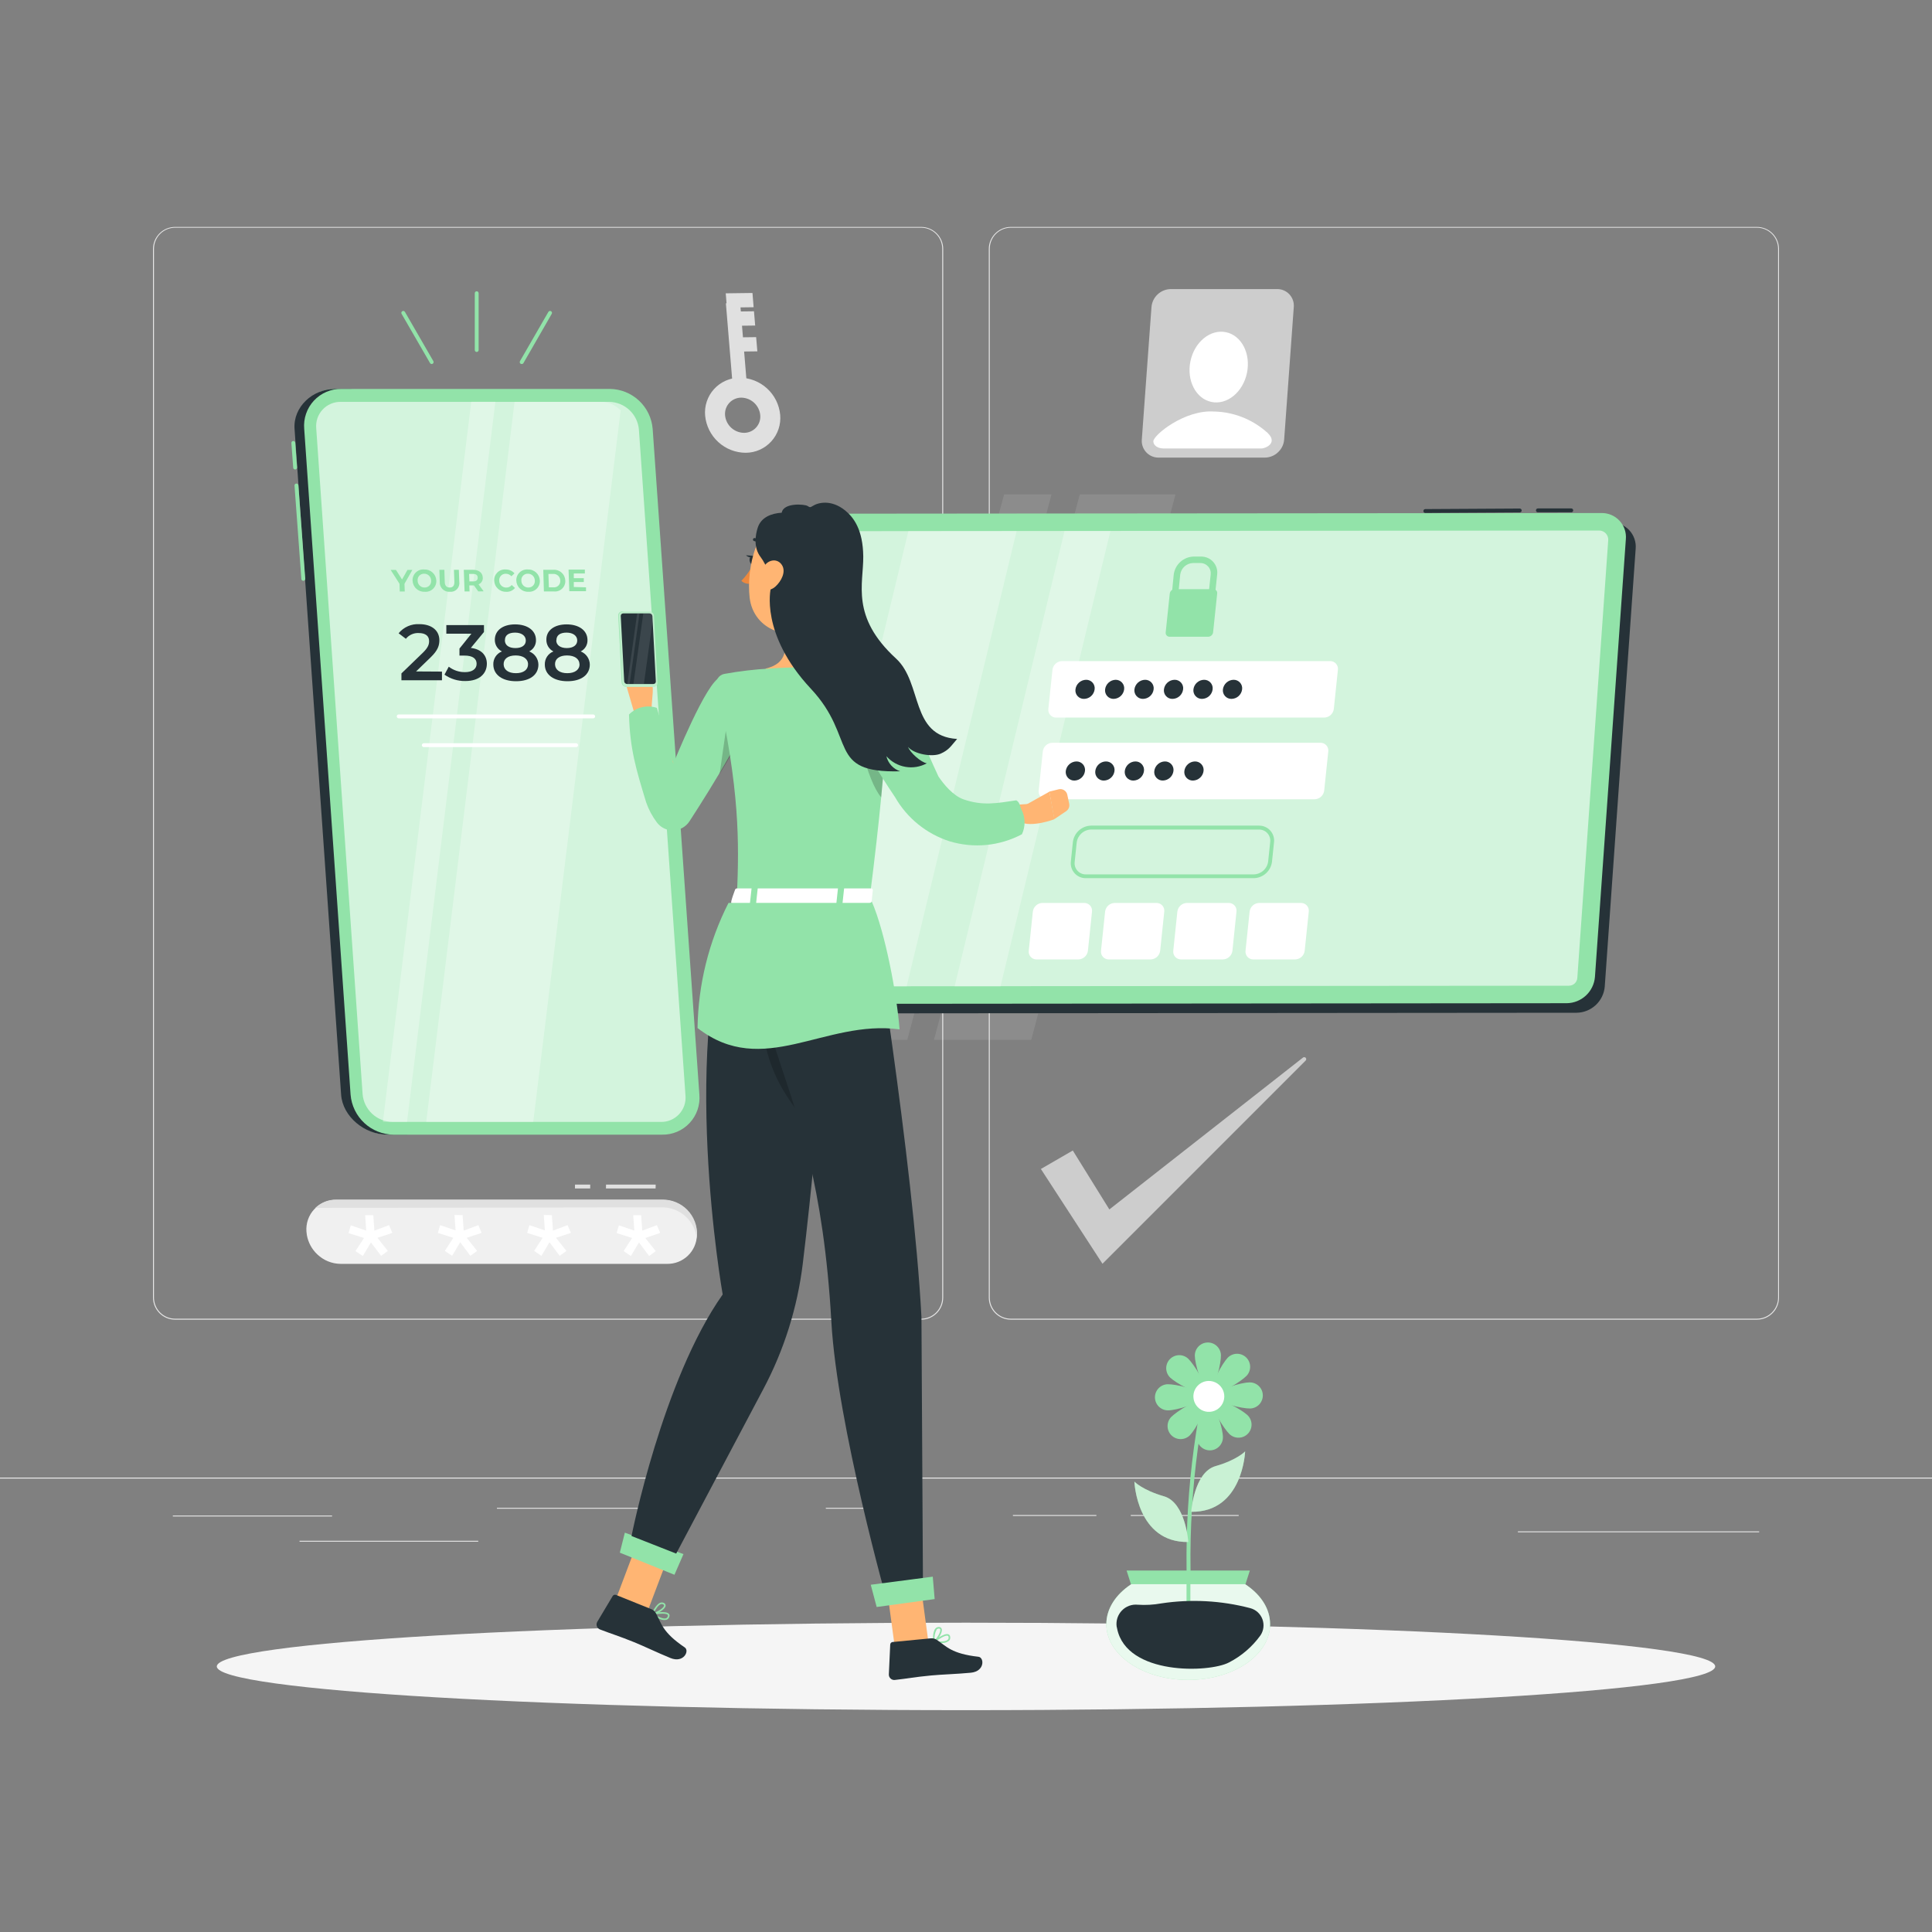 <svg width="150" height="150" viewBox="0 0 150 150" fill="none" xmlns="http://www.w3.org/2000/svg">
<rect x="0" y="0" width="150" height="150" fill="#808080" stroke="none"/>
<path d="M75 132.777C107.125 132.777 133.167 131.256 133.167 129.381C133.167 127.505 107.125 125.985 75 125.985C42.875 125.985 16.833 127.505 16.833 129.381C16.833 131.256 42.875 132.777 75 132.777Z" fill="#F5F5F5"/>
<path d="M71.52 102.459H13.593C13.139 102.458 12.704 102.277 12.383 101.956C12.061 101.635 11.881 101.2 11.88 100.746V19.317C11.885 18.865 12.067 18.434 12.388 18.116C12.708 17.798 13.141 17.62 13.593 17.619H71.52C71.974 17.62 72.409 17.8 72.729 18.122C73.05 18.443 73.23 18.878 73.23 19.332V100.746C73.23 101.2 73.05 101.635 72.729 101.956C72.409 102.277 71.974 102.458 71.52 102.459ZM13.593 17.679C13.159 17.68 12.742 17.852 12.435 18.16C12.129 18.466 11.956 18.883 11.955 19.317V100.746C11.956 101.18 12.129 101.596 12.435 101.903C12.742 102.21 13.159 102.383 13.593 102.384H71.52C71.954 102.383 72.37 102.21 72.676 101.903C72.983 101.596 73.155 101.18 73.155 100.746V19.317C73.155 18.883 72.983 18.467 72.676 18.16C72.37 17.853 71.954 17.68 71.52 17.679H13.593Z" fill="#E6E6E6"/>
<path d="M136.41 102.459H78.48C78.026 102.458 77.591 102.277 77.271 101.956C76.95 101.635 76.77 101.2 76.77 100.746V19.317C76.774 18.866 76.956 18.434 77.276 18.116C77.596 17.798 78.029 17.62 78.48 17.619H136.41C136.861 17.62 137.294 17.798 137.614 18.116C137.934 18.434 138.116 18.866 138.12 19.317V100.746C138.12 101.2 137.94 101.635 137.619 101.956C137.299 102.277 136.864 102.458 136.41 102.459ZM78.48 17.679C78.046 17.68 77.63 17.853 77.324 18.16C77.017 18.467 76.845 18.883 76.845 19.317V100.746C76.845 101.18 77.017 101.596 77.324 101.903C77.63 102.21 78.046 102.383 78.48 102.384H136.41C136.844 102.383 137.261 102.21 137.568 101.903C137.876 101.597 138.049 101.18 138.051 100.746V19.317C138.049 18.882 137.876 18.466 137.568 18.159C137.261 17.852 136.844 17.68 136.41 17.679H78.48Z" fill="#E6E6E6"/>
<path d="M25.782 117.663H13.419V117.738H25.782V117.663Z" fill="#E0E0E0"/>
<path d="M50.982 117.063H38.583V117.138H50.982V117.063Z" fill="#E0E0E0"/>
<path d="M67.116 117.063H64.116V117.138H67.116V117.063Z" fill="#E0E0E0"/>
<path d="M37.131 119.625H23.256V119.7H37.131V119.625Z" fill="#E0E0E0"/>
<path d="M85.122 117.624H78.642V117.699H85.122V117.624Z" fill="#E0E0E0"/>
<path d="M96.171 117.624H87.792V117.699H96.171V117.624Z" fill="#E0E0E0"/>
<path d="M136.581 118.893H117.849V118.968H136.581V118.893Z" fill="#E0E0E0"/>
<path d="M150 114.72H0V114.795H150V114.72Z" fill="#EBEBEB"/>
<path opacity="0.8" d="M100.449 23.844L99.702 34.128C99.676 34.476 99.529 34.805 99.285 35.055C99.146 35.203 98.978 35.322 98.792 35.403C98.606 35.484 98.405 35.527 98.202 35.529H89.955C89.775 35.531 89.596 35.495 89.43 35.424C89.265 35.353 89.116 35.248 88.993 35.116C88.87 34.984 88.776 34.828 88.717 34.658C88.658 34.488 88.635 34.307 88.65 34.128L89.4 23.844C89.43 23.465 89.601 23.112 89.879 22.853C90.156 22.594 90.52 22.448 90.9 22.443H99.147C99.327 22.44 99.506 22.475 99.672 22.546C99.838 22.617 99.987 22.721 100.11 22.854C100.232 22.986 100.326 23.142 100.384 23.313C100.443 23.483 100.465 23.664 100.449 23.844Z" fill="#E0E0E0"/>
<path d="M96.813 28.958C97.126 27.463 96.398 26.045 95.186 25.792C93.975 25.538 92.739 26.545 92.426 28.04C92.114 29.535 92.842 30.953 94.053 31.206C95.265 31.46 96.501 30.453 96.813 28.958Z" fill="white"/>
<path d="M97.914 34.821H90.366C89.886 34.821 89.556 34.59 89.544 34.269C89.526 33.801 91.974 31.776 94.296 31.953H94.35C95.776 32.003 97.145 32.532 98.235 33.453C99.357 34.335 98.298 34.821 97.914 34.821Z" fill="white"/>
<path d="M57.9 35.154C57.111 35.151 56.352 34.855 55.769 34.323C55.187 33.791 54.822 33.062 54.747 32.277C54.712 31.904 54.755 31.528 54.873 31.173C54.992 30.817 55.182 30.49 55.434 30.213C55.685 29.935 55.992 29.713 56.334 29.56C56.676 29.407 57.046 29.327 57.42 29.325C58.209 29.328 58.968 29.624 59.551 30.156C60.134 30.688 60.498 31.417 60.573 32.202C60.608 32.575 60.565 32.951 60.447 33.306C60.329 33.662 60.138 33.989 59.886 34.266C59.635 34.544 59.329 34.766 58.987 34.919C58.645 35.072 58.275 35.152 57.9 35.154ZM57.549 30.873C57.373 30.873 57.199 30.91 57.039 30.981C56.878 31.052 56.734 31.156 56.616 31.287C56.498 31.417 56.408 31.57 56.353 31.737C56.298 31.904 56.278 32.081 56.295 32.256C56.332 32.624 56.503 32.965 56.776 33.214C57.049 33.463 57.405 33.603 57.774 33.606C57.95 33.605 58.123 33.568 58.284 33.497C58.444 33.426 58.588 33.321 58.706 33.191C58.823 33.061 58.913 32.908 58.968 32.741C59.023 32.574 59.042 32.398 59.025 32.223C58.988 31.857 58.818 31.517 58.547 31.268C58.276 31.019 57.923 30.878 57.555 30.873H57.549Z" fill="#E0E0E0"/>
<path d="M58.05 30.648L56.946 30.663L56.358 23.547L57.465 23.535L58.05 30.648Z" fill="#E0E0E0"/>
<path d="M58.512 23.853L56.436 23.88L56.346 22.773L58.422 22.746L58.512 23.853Z" fill="#E0E0E0"/>
<path d="M58.632 25.275L56.679 25.299L56.589 24.192L58.539 24.168L58.632 25.275Z" fill="#E0E0E0"/>
<path d="M58.8 27.279L57.096 27.3L57.003 26.196L58.707 26.175L58.8 27.279Z" fill="#E0E0E0"/>
<path d="M23.793 95.631C23.799 95.721 23.81 95.81 23.826 95.898C23.929 96.473 24.217 97 24.645 97.398C25.131 97.859 25.774 98.12 26.445 98.127H51.792C52.393 98.137 52.973 97.909 53.407 97.493C53.84 97.078 54.092 96.507 54.108 95.907C54.115 95.551 54.051 95.198 53.921 94.866C53.79 94.535 53.596 94.233 53.348 93.977C53.1 93.722 52.805 93.518 52.478 93.377C52.151 93.236 51.8 93.161 51.444 93.156H26.1C25.781 93.152 25.466 93.215 25.173 93.34C24.88 93.465 24.616 93.65 24.399 93.883C24.182 94.116 24.016 94.392 23.911 94.693C23.807 94.994 23.767 95.314 23.793 95.631Z" fill="#F0F0F0"/>
<path d="M54.117 95.898C54.115 95.978 54.107 96.058 54.093 96.138C54.02 95.483 53.71 94.878 53.221 94.436C52.733 93.994 52.1 93.745 51.441 93.738L24.486 93.78C24.921 93.362 25.503 93.132 26.106 93.138H51.453C51.811 93.135 52.166 93.205 52.496 93.344C52.826 93.482 53.125 93.686 53.374 93.943C53.623 94.2 53.817 94.505 53.945 94.84C54.072 95.174 54.131 95.531 54.117 95.889V95.898Z" fill="#E0E0E0"/>
<path d="M49.779 94.344L49.863 95.544L51 95.121L51.258 95.721L50.1 96.117L50.91 97.134L50.4 97.518L49.611 96.462L48.981 97.518L48.42 97.134L49.077 96.117L47.877 95.736L48.048 95.136L49.248 95.544L49.164 94.344H49.779Z" fill="white"/>
<path d="M42.846 94.344L42.933 95.544L44.067 95.121L44.325 95.721L43.164 96.102L43.977 97.119L43.452 97.503L42.663 96.447L42.033 97.503L41.472 97.119L42.129 96.102L40.929 95.721L41.103 95.121L42.303 95.529L42.219 94.329L42.846 94.344Z" fill="white"/>
<path d="M35.916 94.344L36 95.544L37.137 95.121L37.395 95.721L36.234 96.102L37.044 97.119L36.519 97.503L35.73 96.447L35.1 97.503L34.539 97.119L35.196 96.102L33.996 95.721L34.17 95.121L35.37 95.529L35.286 94.329L35.916 94.344Z" fill="white"/>
<path d="M28.983 94.344L29.067 95.544L30.204 95.121L30.462 95.721L29.301 96.102L30.111 97.119L29.589 97.503L28.8 96.462L28.167 97.518L27.6 97.134L28.26 96.117L27.06 95.736L27.234 95.136L28.434 95.544L28.35 94.344H28.983Z" fill="white"/>
<path d="M45.822 92.271H44.64L44.643 91.971H45.825L45.822 92.271Z" fill="#E0E0E0"/>
<path d="M50.901 92.271H47.046L47.052 91.971H50.907L50.901 92.271Z" fill="#E0E0E0"/>
<g opacity="0.8">
<path d="M80.814 90.759L85.596 98.118L101.364 82.35C101.379 82.336 101.392 82.32 101.401 82.301C101.41 82.283 101.415 82.263 101.416 82.242C101.418 82.222 101.415 82.201 101.408 82.182C101.401 82.163 101.391 82.145 101.377 82.129C101.364 82.114 101.347 82.102 101.329 82.093C101.311 82.084 101.29 82.078 101.27 82.077C101.25 82.076 101.229 82.079 101.21 82.085C101.19 82.092 101.172 82.102 101.157 82.116L86.13 93.9L83.292 89.325L80.814 90.759Z" fill="#E0E0E0"/>
</g>
<path opacity="0.1" d="M77.958 38.385L66.636 80.733H70.443L81.639 38.385H77.958Z" fill="white"/>
<path opacity="0.1" d="M83.835 38.385L72.513 80.733H80.067L91.263 38.385H83.835Z" fill="white"/>
<path d="M124.593 76.593L126.993 42.603C127.016 42.342 126.983 42.079 126.897 41.831C126.811 41.584 126.675 41.357 126.496 41.165C126.317 40.974 126.099 40.822 125.858 40.72C125.617 40.618 125.356 40.567 125.094 40.572L65.772 40.623C65.221 40.631 64.691 40.843 64.287 41.219C63.883 41.595 63.633 42.107 63.585 42.657L61.2 76.65C61.178 76.911 61.212 77.174 61.298 77.422C61.384 77.67 61.521 77.897 61.7 78.088C61.88 78.279 62.097 78.431 62.338 78.533C62.58 78.635 62.84 78.686 63.102 78.681L122.4 78.63C122.954 78.624 123.485 78.413 123.891 78.036C124.297 77.659 124.547 77.145 124.593 76.593Z" fill="#263238"/>
<path d="M123.831 75.852L126.231 41.862C126.254 41.601 126.222 41.337 126.136 41.09C126.05 40.842 125.914 40.615 125.734 40.423C125.555 40.231 125.338 40.08 125.096 39.978C124.855 39.876 124.594 39.826 124.332 39.831L65.01 39.882C64.459 39.889 63.929 40.101 63.525 40.477C63.122 40.853 62.872 41.366 62.826 41.916L60.426 75.909C60.404 76.17 60.437 76.433 60.523 76.681C60.608 76.928 60.745 77.155 60.924 77.347C61.103 77.538 61.32 77.69 61.562 77.792C61.803 77.894 62.063 77.945 62.325 77.94L121.644 77.889C122.197 77.882 122.727 77.669 123.131 77.293C123.535 76.916 123.785 76.403 123.831 75.852Z" fill="#92E3A9"/>
<path opacity="0.6" d="M122.259 76.356C122.137 76.468 121.978 76.53 121.812 76.53L62.49 76.581C62.395 76.58 62.301 76.559 62.214 76.521C62.127 76.483 62.048 76.427 61.983 76.358C61.918 76.288 61.868 76.206 61.835 76.117C61.803 76.027 61.789 75.932 61.794 75.837L64.194 41.847C64.203 41.682 64.276 41.527 64.398 41.415C64.519 41.302 64.679 41.239 64.845 41.241L124.167 41.19C124.262 41.191 124.356 41.211 124.443 41.25C124.53 41.288 124.609 41.344 124.674 41.413C124.739 41.483 124.789 41.565 124.822 41.654C124.854 41.744 124.868 41.839 124.863 41.934L122.463 75.924C122.452 76.089 122.379 76.243 122.259 76.356Z" fill="white"/>
<path d="M102.528 57.669H81.705C81.522 57.672 81.345 57.742 81.209 57.864C81.073 57.987 80.986 58.156 80.964 58.338L80.643 61.383C80.633 61.468 80.641 61.553 80.666 61.635C80.692 61.716 80.734 61.791 80.791 61.855C80.848 61.918 80.918 61.969 80.996 62.004C81.073 62.038 81.158 62.056 81.243 62.055H102.066C102.25 62.051 102.427 61.981 102.563 61.858C102.7 61.734 102.788 61.566 102.81 61.383L103.128 58.338C103.138 58.254 103.13 58.168 103.104 58.087C103.078 58.006 103.035 57.932 102.979 57.868C102.922 57.805 102.852 57.755 102.775 57.72C102.697 57.686 102.613 57.668 102.528 57.669Z" fill="white"/>
<path d="M84.183 70.104H80.934C80.75 70.108 80.573 70.178 80.437 70.301C80.3 70.425 80.213 70.593 80.19 70.776L79.872 73.821C79.862 73.905 79.871 73.991 79.896 74.072C79.922 74.153 79.965 74.227 80.022 74.291C80.078 74.354 80.148 74.404 80.225 74.439C80.303 74.473 80.387 74.491 80.472 74.49H83.721C83.905 74.486 84.081 74.417 84.218 74.294C84.354 74.171 84.442 74.003 84.465 73.821L84.783 70.776C84.793 70.691 84.785 70.606 84.76 70.524C84.734 70.443 84.692 70.368 84.635 70.304C84.578 70.241 84.509 70.19 84.431 70.156C84.353 70.121 84.268 70.103 84.183 70.104Z" fill="white"/>
<path d="M89.793 70.104H86.544C86.36 70.108 86.183 70.178 86.047 70.301C85.91 70.425 85.822 70.593 85.8 70.776L85.482 73.821C85.472 73.905 85.481 73.991 85.506 74.072C85.532 74.153 85.575 74.227 85.631 74.291C85.688 74.354 85.758 74.404 85.835 74.439C85.913 74.473 85.997 74.491 86.082 74.49H89.331C89.515 74.486 89.691 74.417 89.828 74.294C89.964 74.171 90.052 74.003 90.075 73.821L90.393 70.776C90.403 70.691 90.395 70.606 90.37 70.524C90.344 70.443 90.302 70.368 90.245 70.304C90.188 70.241 90.118 70.19 90.041 70.156C89.963 70.121 89.878 70.103 89.793 70.104Z" fill="white"/>
<path d="M95.4 70.104H92.154C91.97 70.108 91.794 70.178 91.657 70.301C91.52 70.425 91.433 70.593 91.41 70.776L91.092 73.821C91.083 73.905 91.091 73.991 91.117 74.072C91.142 74.153 91.185 74.227 91.242 74.291C91.298 74.354 91.368 74.404 91.446 74.439C91.523 74.473 91.607 74.491 91.692 74.49H94.941C95.125 74.486 95.301 74.417 95.438 74.294C95.575 74.171 95.662 74.003 95.685 73.821L96 70.776C96.011 70.691 96.003 70.606 95.977 70.524C95.952 70.443 95.909 70.368 95.852 70.304C95.796 70.241 95.726 70.19 95.648 70.156C95.57 70.121 95.486 70.103 95.4 70.104Z" fill="white"/>
<path d="M101.013 70.104H97.764C97.58 70.108 97.403 70.178 97.267 70.301C97.13 70.425 97.043 70.593 97.02 70.776L96.702 73.821C96.692 73.905 96.701 73.991 96.727 74.072C96.752 74.153 96.795 74.227 96.852 74.291C96.908 74.354 96.978 74.404 97.055 74.439C97.133 74.473 97.217 74.491 97.302 74.49H100.551C100.735 74.486 100.911 74.417 101.048 74.294C101.184 74.171 101.272 74.003 101.295 73.821L101.613 70.776C101.623 70.691 101.616 70.606 101.59 70.524C101.564 70.443 101.522 70.368 101.465 70.304C101.408 70.241 101.339 70.19 101.261 70.156C101.183 70.121 101.098 70.103 101.013 70.104Z" fill="white"/>
<path d="M97.341 68.181H84.318C84.151 68.185 83.986 68.153 83.833 68.087C83.679 68.021 83.542 67.922 83.431 67.799C83.319 67.675 83.235 67.528 83.186 67.369C83.136 67.21 83.121 67.042 83.142 66.876L83.298 65.376C83.341 65.029 83.508 64.709 83.769 64.475C84.029 64.24 84.364 64.108 84.714 64.101H97.737C97.904 64.098 98.07 64.13 98.223 64.197C98.376 64.263 98.513 64.361 98.625 64.486C98.737 64.61 98.82 64.757 98.87 64.916C98.92 65.075 98.934 65.243 98.913 65.409L98.757 66.909C98.713 67.256 98.546 67.575 98.286 67.809C98.026 68.042 97.691 68.174 97.341 68.181ZM84.714 64.404C84.438 64.41 84.173 64.516 83.968 64.701C83.763 64.886 83.63 65.138 83.595 65.412L83.439 66.912C83.423 67.036 83.433 67.162 83.47 67.281C83.507 67.4 83.57 67.51 83.653 67.603C83.737 67.696 83.84 67.769 83.954 67.818C84.069 67.867 84.193 67.891 84.318 67.887H97.341C97.617 67.881 97.882 67.777 98.087 67.592C98.293 67.408 98.425 67.156 98.46 66.882L98.616 65.382C98.633 65.258 98.622 65.132 98.585 65.013C98.548 64.894 98.486 64.784 98.402 64.691C98.319 64.598 98.216 64.525 98.101 64.476C97.986 64.427 97.862 64.403 97.737 64.407L84.714 64.404Z" fill="#92E3A9"/>
<path d="M103.278 51.327H82.455C82.272 51.331 82.096 51.402 81.96 51.525C81.823 51.648 81.736 51.817 81.714 51.999L81.393 55.044C81.383 55.128 81.392 55.214 81.417 55.295C81.443 55.376 81.486 55.45 81.543 55.514C81.599 55.577 81.669 55.627 81.746 55.662C81.824 55.696 81.908 55.714 81.993 55.713H102.813C102.997 55.709 103.173 55.64 103.31 55.517C103.446 55.394 103.534 55.226 103.557 55.044L103.875 51.999C103.885 51.914 103.877 51.829 103.852 51.748C103.827 51.667 103.784 51.592 103.728 51.528C103.672 51.465 103.602 51.414 103.525 51.379C103.447 51.345 103.363 51.327 103.278 51.327Z" fill="white"/>
<path d="M84.237 59.862C84.25 59.768 84.242 59.672 84.214 59.582C84.186 59.491 84.139 59.407 84.076 59.337C84.012 59.266 83.934 59.21 83.847 59.172C83.76 59.134 83.666 59.116 83.571 59.118C83.367 59.123 83.172 59.201 83.021 59.337C82.869 59.474 82.772 59.66 82.746 59.862C82.735 59.956 82.743 60.051 82.772 60.142C82.8 60.232 82.848 60.315 82.911 60.386C82.975 60.456 83.053 60.512 83.14 60.549C83.227 60.587 83.32 60.605 83.415 60.603C83.618 60.599 83.813 60.522 83.964 60.386C84.115 60.25 84.212 60.064 84.237 59.862Z" fill="#263238"/>
<path d="M86.529 59.862C86.541 59.768 86.533 59.672 86.505 59.581C86.476 59.491 86.429 59.407 86.365 59.337C86.302 59.266 86.224 59.21 86.137 59.172C86.049 59.135 85.955 59.116 85.86 59.118C85.656 59.122 85.461 59.2 85.31 59.337C85.159 59.473 85.063 59.66 85.038 59.862C85.026 59.956 85.034 60.051 85.062 60.142C85.091 60.232 85.138 60.315 85.201 60.385C85.264 60.456 85.342 60.512 85.429 60.549C85.516 60.587 85.609 60.605 85.704 60.603C85.908 60.599 86.103 60.522 86.254 60.386C86.406 60.25 86.503 60.064 86.529 59.862Z" fill="#263238"/>
<path d="M88.818 59.862C88.83 59.768 88.822 59.672 88.794 59.581C88.766 59.491 88.718 59.407 88.654 59.337C88.591 59.266 88.513 59.21 88.426 59.172C88.338 59.135 88.244 59.116 88.149 59.118C87.946 59.122 87.75 59.2 87.599 59.337C87.448 59.473 87.352 59.66 87.327 59.862C87.316 59.956 87.324 60.051 87.353 60.142C87.381 60.232 87.429 60.315 87.492 60.386C87.556 60.456 87.634 60.512 87.721 60.549C87.808 60.587 87.902 60.605 87.996 60.603C88.199 60.599 88.394 60.522 88.545 60.386C88.696 60.25 88.793 60.064 88.818 59.862Z" fill="#263238"/>
<path d="M91.107 59.862C91.12 59.768 91.112 59.672 91.084 59.582C91.056 59.491 91.009 59.407 90.946 59.337C90.882 59.266 90.805 59.21 90.717 59.172C90.63 59.134 90.536 59.116 90.441 59.118C90.238 59.122 90.042 59.2 89.891 59.337C89.74 59.473 89.644 59.66 89.619 59.862C89.607 59.957 89.615 60.054 89.644 60.145C89.674 60.236 89.722 60.32 89.787 60.39C89.852 60.461 89.932 60.516 90.02 60.552C90.109 60.589 90.205 60.605 90.3 60.6C90.5 60.593 90.691 60.514 90.839 60.379C90.987 60.244 91.082 60.061 91.107 59.862Z" fill="#263238"/>
<path d="M93.444 59.862C93.456 59.768 93.448 59.672 93.42 59.581C93.391 59.491 93.344 59.407 93.28 59.337C93.217 59.266 93.139 59.21 93.052 59.172C92.964 59.135 92.87 59.116 92.775 59.118C92.572 59.122 92.376 59.2 92.225 59.337C92.074 59.473 91.978 59.66 91.953 59.862C91.941 59.956 91.949 60.051 91.978 60.142C92.006 60.232 92.053 60.315 92.116 60.385C92.179 60.456 92.257 60.512 92.344 60.549C92.431 60.587 92.525 60.605 92.619 60.603C92.823 60.599 93.018 60.522 93.169 60.386C93.321 60.25 93.418 60.064 93.444 59.862Z" fill="#263238"/>
<path d="M84.987 53.52C85 53.426 84.992 53.331 84.964 53.24C84.936 53.15 84.889 53.066 84.825 52.996C84.762 52.925 84.684 52.869 84.597 52.832C84.51 52.794 84.416 52.776 84.321 52.779C84.118 52.783 83.923 52.86 83.772 52.996C83.621 53.133 83.524 53.318 83.499 53.52C83.486 53.614 83.494 53.709 83.522 53.8C83.55 53.891 83.597 53.974 83.661 54.044C83.724 54.115 83.802 54.171 83.889 54.208C83.976 54.246 84.07 54.264 84.165 54.261C84.368 54.258 84.564 54.181 84.715 54.044C84.866 53.908 84.962 53.722 84.987 53.52Z" fill="#263238"/>
<path d="M87.279 53.52C87.291 53.426 87.282 53.331 87.254 53.24C87.225 53.15 87.178 53.067 87.114 52.996C87.051 52.926 86.973 52.87 86.886 52.833C86.799 52.795 86.705 52.777 86.61 52.779C86.409 52.786 86.217 52.864 86.069 53C85.92 53.136 85.825 53.32 85.8 53.52C85.788 53.614 85.796 53.709 85.825 53.799C85.853 53.89 85.9 53.973 85.963 54.043C86.026 54.114 86.104 54.169 86.191 54.207C86.278 54.245 86.372 54.263 86.466 54.261C86.668 54.255 86.861 54.176 87.01 54.041C87.159 53.905 87.254 53.72 87.279 53.52Z" fill="#263238"/>
<path d="M89.568 53.52C89.58 53.426 89.572 53.331 89.544 53.24C89.516 53.15 89.469 53.067 89.405 52.997C89.342 52.926 89.264 52.87 89.177 52.833C89.091 52.795 88.997 52.777 88.902 52.779C88.699 52.783 88.503 52.86 88.352 52.996C88.201 53.132 88.103 53.318 88.077 53.52C88.065 53.614 88.073 53.71 88.102 53.8C88.13 53.891 88.178 53.974 88.241 54.044C88.305 54.115 88.383 54.171 88.47 54.208C88.557 54.245 88.651 54.264 88.746 54.261C88.95 54.257 89.145 54.18 89.296 54.044C89.447 53.908 89.544 53.722 89.568 53.52Z" fill="#263238"/>
<path d="M91.857 53.52C91.87 53.426 91.862 53.331 91.834 53.24C91.806 53.15 91.759 53.066 91.695 52.996C91.632 52.925 91.554 52.869 91.467 52.832C91.38 52.794 91.286 52.776 91.191 52.779C90.988 52.783 90.793 52.86 90.642 52.996C90.491 53.133 90.394 53.318 90.369 53.52C90.356 53.614 90.364 53.709 90.392 53.8C90.42 53.891 90.468 53.974 90.531 54.044C90.594 54.115 90.672 54.171 90.759 54.208C90.846 54.246 90.94 54.264 91.035 54.261C91.239 54.258 91.434 54.181 91.585 54.044C91.736 53.908 91.832 53.722 91.857 53.52Z" fill="#263238"/>
<path d="M94.149 53.52C94.161 53.426 94.152 53.331 94.124 53.24C94.095 53.15 94.048 53.067 93.984 52.996C93.921 52.926 93.843 52.87 93.756 52.833C93.669 52.795 93.575 52.777 93.48 52.779C93.277 52.783 93.082 52.86 92.931 52.996C92.78 53.133 92.683 53.318 92.658 53.52C92.646 53.614 92.654 53.71 92.683 53.8C92.711 53.891 92.759 53.974 92.822 54.044C92.886 54.115 92.964 54.171 93.051 54.208C93.138 54.245 93.232 54.264 93.327 54.261C93.531 54.257 93.726 54.18 93.877 54.044C94.028 53.908 94.125 53.722 94.149 53.52Z" fill="#263238"/>
<path d="M96.438 53.52C96.45 53.426 96.442 53.331 96.414 53.24C96.386 53.15 96.339 53.067 96.275 52.997C96.212 52.926 96.134 52.87 96.048 52.833C95.961 52.795 95.867 52.777 95.772 52.779C95.569 52.783 95.374 52.86 95.222 52.996C95.071 53.132 94.973 53.318 94.947 53.52C94.935 53.614 94.944 53.71 94.972 53.8C95 53.891 95.048 53.974 95.111 54.044C95.175 54.115 95.253 54.171 95.34 54.208C95.427 54.245 95.522 54.264 95.616 54.261C95.82 54.257 96.015 54.18 96.166 54.044C96.317 53.908 96.414 53.722 96.438 53.52Z" fill="#263238"/>
<path d="M94.5 44.613L94.338 46.152C94.327 46.219 94.293 46.28 94.242 46.325C94.192 46.371 94.127 46.397 94.059 46.401C94.027 46.402 93.996 46.396 93.966 46.384C93.937 46.371 93.91 46.353 93.889 46.329C93.867 46.305 93.851 46.277 93.842 46.247C93.832 46.216 93.83 46.184 93.834 46.152L93.996 44.613C94.01 44.499 94 44.383 93.966 44.274C93.931 44.164 93.874 44.063 93.797 43.978C93.72 43.893 93.626 43.825 93.52 43.779C93.415 43.733 93.301 43.711 93.186 43.713H92.631C92.385 43.719 92.148 43.813 91.965 43.978C91.782 44.143 91.664 44.368 91.632 44.613L91.491 46.041H90.987L91.128 44.613C91.176 44.231 91.359 43.88 91.645 43.622C91.931 43.365 92.301 43.219 92.685 43.212H93.237C93.416 43.208 93.594 43.242 93.759 43.313C93.924 43.383 94.071 43.489 94.191 43.622C94.311 43.755 94.401 43.913 94.454 44.084C94.508 44.255 94.523 44.435 94.5 44.613Z" fill="#92E3A9"/>
<path d="M94.5 46.095L94.185 49.095C94.173 49.188 94.128 49.274 94.058 49.337C93.988 49.399 93.898 49.435 93.804 49.437H90.804C90.761 49.437 90.719 49.428 90.679 49.411C90.64 49.393 90.604 49.367 90.576 49.335C90.547 49.302 90.526 49.264 90.514 49.223C90.502 49.181 90.498 49.138 90.504 49.095L90.819 46.095C90.825 46.033 90.846 45.974 90.879 45.922C90.913 45.87 90.958 45.826 91.011 45.795C91.069 45.761 91.134 45.744 91.2 45.744H94.2C94.262 45.743 94.322 45.76 94.374 45.792C94.423 45.825 94.46 45.871 94.483 45.925C94.505 45.978 94.511 46.038 94.5 46.095Z" fill="#92E3A9"/>
<path d="M110.661 39.825C110.621 39.825 110.583 39.809 110.555 39.781C110.527 39.753 110.511 39.715 110.511 39.675C110.511 39.635 110.527 39.597 110.555 39.569C110.583 39.541 110.621 39.525 110.661 39.525L117.993 39.483C118.033 39.483 118.071 39.499 118.099 39.527C118.127 39.555 118.143 39.593 118.143 39.633C118.143 39.673 118.127 39.711 118.099 39.739C118.071 39.767 118.033 39.783 117.993 39.783L110.664 39.825H110.661Z" fill="#263238"/>
<path d="M119.4 39.774C119.36 39.774 119.322 39.758 119.294 39.73C119.266 39.702 119.25 39.664 119.25 39.624C119.25 39.584 119.266 39.546 119.294 39.518C119.322 39.49 119.36 39.474 119.4 39.474H121.992C122.032 39.474 122.07 39.49 122.098 39.518C122.126 39.546 122.142 39.584 122.142 39.624C122.142 39.664 122.126 39.702 122.098 39.73C122.07 39.758 122.032 39.774 121.992 39.774H119.4Z" fill="#263238"/>
<g opacity="0.3">
<path d="M70.53 41.232H78.93L70.389 76.581H63.618C63.423 76.577 63.231 76.529 63.057 76.441C62.882 76.352 62.73 76.225 62.612 76.07C62.494 75.914 62.412 75.734 62.373 75.543C62.335 75.351 62.34 75.153 62.388 74.964L70.53 41.232Z" fill="white"/>
<path d="M82.65 41.232H86.211L77.679 76.581H74.118L82.65 41.232Z" fill="white"/>
</g>
<path d="M25.995 30.198H27.699C27.3 30.192 26.904 30.27 26.537 30.427C26.169 30.584 25.839 30.816 25.567 31.108C25.295 31.401 25.088 31.747 24.958 32.124C24.828 32.502 24.779 32.902 24.813 33.3L28.428 84.99C28.497 85.827 28.874 86.608 29.488 87.182C30.101 87.755 30.906 88.08 31.746 88.092H30.045C29.205 88.08 28.4 87.755 27.786 87.182C27.172 86.609 26.793 85.827 26.724 84.99L23.1 33.3C23.066 32.901 23.115 32.5 23.245 32.122C23.376 31.744 23.584 31.397 23.857 31.105C24.13 30.812 24.462 30.581 24.83 30.424C25.198 30.268 25.595 30.191 25.995 30.198Z" fill="#92E3A9"/>
<path d="M25.995 30.198H27.699C27.3 30.192 26.904 30.27 26.537 30.427C26.169 30.584 25.839 30.816 25.567 31.108C25.295 31.401 25.088 31.747 24.958 32.124C24.828 32.502 24.779 32.902 24.813 33.3L28.428 84.99C28.496 85.827 28.874 86.609 29.488 87.182C30.101 87.755 30.906 88.08 31.746 88.092H30.045C28.332 88.092 26.604 86.703 26.484 84.99L22.869 33.3C22.749 31.587 24.282 30.198 25.995 30.198Z" fill="#263238"/>
<path d="M30.552 88.095H51.402C51.802 88.103 52.199 88.026 52.568 87.87C52.937 87.714 53.268 87.482 53.541 87.189C53.815 86.897 54.023 86.55 54.154 86.172C54.285 85.793 54.334 85.392 54.3 84.993L50.673 33.3C50.605 32.462 50.227 31.68 49.613 31.105C48.999 30.531 48.193 30.207 47.352 30.195H26.505C26.105 30.189 25.709 30.267 25.342 30.424C24.974 30.581 24.644 30.814 24.372 31.106C24.1 31.399 23.892 31.745 23.763 32.123C23.633 32.501 23.584 32.902 23.619 33.3L27.219 84.99C27.288 85.83 27.667 86.614 28.284 87.188C28.901 87.763 29.709 88.086 30.552 88.095Z" fill="#92E3A9"/>
<g opacity="0.6">
<path d="M47.298 31.2C47.882 31.209 48.442 31.436 48.868 31.835C49.295 32.234 49.557 32.778 49.605 33.36L53.22 85.05C53.245 85.314 53.213 85.58 53.128 85.831C53.042 86.082 52.905 86.311 52.725 86.505C52.544 86.699 52.325 86.853 52.081 86.957C51.837 87.06 51.574 87.111 51.309 87.105H30.462C29.878 87.096 29.317 86.87 28.89 86.471C28.464 86.071 28.2 85.528 28.152 84.945L24.552 33.255C24.528 32.993 24.559 32.728 24.643 32.478C24.728 32.228 24.864 31.999 25.043 31.805C25.221 31.612 25.439 31.458 25.681 31.353C25.923 31.249 26.184 31.197 26.448 31.2H47.298Z" fill="white"/>
</g>
<g opacity="0.3">
<path d="M41.4 87.099H33.093L39.951 31.2H46.644C46.933 31.199 47.219 31.258 47.484 31.372C47.75 31.487 47.988 31.655 48.186 31.866L41.4 87.099Z" fill="white"/>
<path d="M31.602 87.099H29.73L36.588 31.194H38.46L31.602 87.099Z" fill="white"/>
</g>
<path d="M46.056 55.77H30.954C30.914 55.77 30.876 55.754 30.848 55.726C30.82 55.698 30.804 55.66 30.804 55.62C30.804 55.58 30.82 55.542 30.848 55.514C30.876 55.486 30.914 55.47 30.954 55.47H46.056C46.095 55.471 46.133 55.487 46.161 55.515C46.189 55.543 46.205 55.58 46.206 55.62C46.206 55.66 46.19 55.698 46.162 55.726C46.134 55.754 46.096 55.77 46.056 55.77Z" fill="white"/>
<path d="M44.73 58.005H32.901C32.861 58.005 32.823 57.989 32.795 57.961C32.767 57.933 32.751 57.895 32.751 57.855C32.751 57.815 32.767 57.777 32.795 57.749C32.823 57.721 32.861 57.705 32.901 57.705H44.73C44.77 57.705 44.808 57.721 44.836 57.749C44.864 57.777 44.88 57.815 44.88 57.855C44.88 57.895 44.864 57.933 44.836 57.961C44.808 57.989 44.77 58.005 44.73 58.005Z" fill="white"/>
<path d="M31.404 45.324L31.425 45.924H31.038L31.017 45.324L30.33 44.247H30.741L31.215 44.991L31.635 44.247H32.016L31.404 45.324Z" fill="#92E3A9"/>
<path d="M32.031 45.078C32.026 44.96 32.046 44.843 32.09 44.733C32.134 44.623 32.201 44.525 32.286 44.443C32.371 44.361 32.472 44.298 32.584 44.259C32.695 44.219 32.813 44.204 32.931 44.214C33.05 44.208 33.169 44.226 33.281 44.266C33.393 44.306 33.496 44.368 33.584 44.449C33.672 44.529 33.743 44.626 33.793 44.734C33.843 44.842 33.871 44.959 33.876 45.078C33.882 45.196 33.862 45.314 33.818 45.424C33.774 45.534 33.708 45.633 33.623 45.715C33.537 45.798 33.436 45.861 33.324 45.9C33.213 45.94 33.094 45.955 32.976 45.945C32.857 45.951 32.738 45.933 32.625 45.893C32.513 45.852 32.41 45.79 32.322 45.709C32.234 45.629 32.163 45.531 32.113 45.423C32.063 45.315 32.035 45.197 32.031 45.078ZM33.471 45.078C33.471 45.007 33.458 44.937 33.43 44.871C33.403 44.806 33.363 44.746 33.312 44.696C33.262 44.647 33.202 44.608 33.136 44.581C33.07 44.555 32.999 44.542 32.928 44.544C32.858 44.541 32.789 44.553 32.725 44.58C32.66 44.606 32.602 44.645 32.554 44.696C32.506 44.747 32.47 44.807 32.448 44.873C32.425 44.939 32.417 45.009 32.424 45.078C32.423 45.149 32.437 45.22 32.464 45.286C32.491 45.352 32.531 45.412 32.582 45.462C32.632 45.512 32.693 45.551 32.759 45.578C32.825 45.604 32.896 45.617 32.967 45.615C33.037 45.617 33.106 45.604 33.17 45.578C33.234 45.551 33.292 45.511 33.34 45.46C33.388 45.409 33.424 45.349 33.446 45.283C33.469 45.217 33.477 45.147 33.471 45.078Z" fill="#92E3A9"/>
<path d="M34.143 45.18L34.113 44.241H34.5L34.53 45.165C34.53 45.483 34.686 45.615 34.92 45.615C35.154 45.615 35.286 45.483 35.277 45.165L35.244 44.241H35.625L35.658 45.18C35.674 45.281 35.666 45.384 35.635 45.482C35.605 45.579 35.552 45.668 35.482 45.742C35.411 45.816 35.325 45.873 35.229 45.908C35.133 45.943 35.03 45.956 34.929 45.945C34.825 45.954 34.721 45.941 34.622 45.906C34.524 45.871 34.435 45.816 34.36 45.743C34.285 45.67 34.227 45.582 34.19 45.485C34.152 45.388 34.136 45.284 34.143 45.18Z" fill="#92E3A9"/>
<path d="M37.134 45.918L36.795 45.45H36.438L36.456 45.918H36.069L36.009 44.241H36.735C37.182 44.241 37.47 44.475 37.482 44.841C37.492 44.953 37.465 45.064 37.406 45.159C37.347 45.254 37.259 45.328 37.155 45.369L37.551 45.909L37.134 45.918ZM36.723 44.559H36.423L36.444 45.141H36.744C36.981 45.141 37.095 45.033 37.089 44.841C37.083 44.649 36.96 44.559 36.723 44.559Z" fill="#92E3A9"/>
<path d="M38.37 45.078C38.364 44.962 38.382 44.846 38.424 44.737C38.466 44.629 38.531 44.531 38.613 44.449C38.696 44.367 38.795 44.304 38.904 44.264C39.013 44.223 39.13 44.206 39.246 44.214C39.377 44.21 39.508 44.235 39.629 44.286C39.749 44.338 39.857 44.416 39.945 44.514L39.705 44.742C39.652 44.68 39.586 44.631 39.512 44.597C39.438 44.564 39.357 44.547 39.276 44.547C39.206 44.543 39.135 44.555 39.07 44.581C39.004 44.606 38.945 44.646 38.896 44.696C38.847 44.747 38.81 44.808 38.786 44.874C38.763 44.94 38.754 45.011 38.76 45.081C38.759 45.153 38.773 45.225 38.801 45.291C38.83 45.358 38.871 45.418 38.922 45.468C38.974 45.518 39.036 45.557 39.103 45.583C39.171 45.609 39.243 45.621 39.315 45.618C39.395 45.62 39.474 45.603 39.545 45.568C39.617 45.534 39.68 45.483 39.729 45.42L39.984 45.648C39.902 45.748 39.798 45.827 39.681 45.879C39.563 45.931 39.434 45.955 39.306 45.948C39.187 45.953 39.069 45.934 38.957 45.893C38.846 45.852 38.744 45.789 38.657 45.708C38.57 45.627 38.499 45.53 38.45 45.422C38.401 45.313 38.374 45.197 38.37 45.078Z" fill="#92E3A9"/>
<path d="M40.086 45.078C40.081 44.961 40.1 44.845 40.144 44.737C40.187 44.628 40.252 44.53 40.336 44.449C40.419 44.367 40.519 44.304 40.628 44.264C40.737 44.223 40.854 44.206 40.971 44.214C41.09 44.208 41.209 44.225 41.321 44.266C41.433 44.306 41.536 44.368 41.624 44.449C41.712 44.529 41.783 44.626 41.833 44.734C41.883 44.842 41.911 44.959 41.916 45.078C41.921 45.195 41.902 45.311 41.859 45.42C41.816 45.529 41.751 45.628 41.667 45.709C41.584 45.791 41.484 45.855 41.374 45.895C41.264 45.936 41.147 45.953 41.031 45.945C40.911 45.951 40.792 45.933 40.68 45.893C40.568 45.852 40.465 45.79 40.377 45.709C40.289 45.629 40.218 45.531 40.168 45.423C40.118 45.315 40.09 45.197 40.086 45.078ZM41.523 45.078C41.523 45.007 41.51 44.937 41.483 44.871C41.456 44.806 41.416 44.746 41.366 44.696C41.316 44.647 41.256 44.607 41.19 44.581C41.124 44.555 41.053 44.542 40.983 44.544C40.913 44.541 40.844 44.553 40.779 44.579C40.715 44.605 40.657 44.645 40.609 44.696C40.561 44.747 40.525 44.807 40.502 44.873C40.48 44.939 40.472 45.009 40.479 45.078C40.477 45.149 40.491 45.22 40.517 45.286C40.544 45.352 40.584 45.411 40.634 45.462C40.685 45.512 40.745 45.551 40.811 45.578C40.877 45.604 40.948 45.617 41.019 45.615C41.088 45.617 41.158 45.605 41.222 45.578C41.287 45.552 41.345 45.512 41.393 45.461C41.44 45.41 41.477 45.35 41.499 45.283C41.522 45.218 41.53 45.147 41.523 45.078Z" fill="#92E3A9"/>
<path d="M42.18 44.241H42.939C43.057 44.229 43.176 44.242 43.289 44.279C43.402 44.315 43.507 44.374 43.596 44.453C43.685 44.532 43.757 44.627 43.808 44.735C43.858 44.843 43.886 44.959 43.89 45.078C43.896 45.195 43.877 45.312 43.833 45.422C43.79 45.531 43.722 45.629 43.636 45.709C43.551 45.789 43.448 45.849 43.336 45.885C43.225 45.922 43.106 45.933 42.99 45.918H42.228L42.18 44.241ZM42.969 45.6C43.039 45.607 43.111 45.599 43.178 45.575C43.245 45.552 43.306 45.514 43.357 45.464C43.408 45.414 43.447 45.354 43.471 45.287C43.496 45.22 43.506 45.149 43.5 45.078C43.499 45.006 43.484 44.934 43.455 44.868C43.426 44.802 43.383 44.743 43.33 44.694C43.277 44.645 43.214 44.608 43.146 44.585C43.077 44.562 43.005 44.553 42.933 44.559H42.579L42.615 45.6H42.969Z" fill="#92E3A9"/>
<path d="M45.498 45.6V45.9H44.202L44.142 44.223H45.408V44.523H44.55V44.886H45.327V45.186H44.55V45.573L45.498 45.6Z" fill="#92E3A9"/>
<path d="M34.314 52.143V52.815H31.167V52.284L32.841 50.667C33.249 50.268 33.318 50.019 33.315 49.767C33.315 49.377 33.033 49.149 32.508 49.149C32.318 49.139 32.129 49.175 31.956 49.253C31.783 49.33 31.631 49.448 31.512 49.596L30.948 49.167C31.142 48.93 31.389 48.742 31.67 48.619C31.95 48.496 32.256 48.441 32.562 48.459C33.492 48.459 34.101 48.93 34.113 49.689C34.113 50.103 34.011 50.484 33.429 51.042L32.304 52.131L34.314 52.143Z" fill="#263238"/>
<path d="M37.8 51.531C37.8 52.251 37.278 52.875 36.129 52.875C35.55 52.885 34.983 52.712 34.509 52.38L34.842 51.762C35.203 52.041 35.648 52.19 36.105 52.185C36.672 52.185 37.005 51.933 37.005 51.537C37.005 51.141 36.705 50.898 36.063 50.898H35.673V50.355L36.6 49.2H34.653V48.534H37.575V49.068L36.555 50.304C37.374 50.4 37.8 50.886 37.8 51.531Z" fill="#263238"/>
<path d="M41.802 51.6C41.802 52.395 41.133 52.89 40.068 52.89C39.003 52.89 38.313 52.395 38.301 51.6C38.292 51.382 38.351 51.166 38.47 50.982C38.59 50.799 38.763 50.657 38.967 50.577C38.801 50.493 38.661 50.364 38.564 50.205C38.467 50.046 38.416 49.863 38.418 49.677C38.418 48.942 39.042 48.477 39.99 48.477C40.938 48.477 41.601 48.936 41.613 49.677C41.622 49.862 41.577 50.046 41.483 50.206C41.389 50.366 41.251 50.495 41.085 50.577C41.293 50.656 41.473 50.795 41.601 50.978C41.729 51.16 41.799 51.377 41.802 51.6ZM40.998 51.576C40.998 51.153 40.62 50.889 40.032 50.889C39.444 50.889 39.093 51.153 39.102 51.576C39.111 51.999 39.468 52.266 40.056 52.266C40.644 52.266 41.007 51.996 40.998 51.561V51.576ZM39.198 49.716C39.198 50.082 39.498 50.316 40.017 50.316C40.536 50.316 40.833 50.082 40.824 49.716C40.815 49.35 40.485 49.116 39.993 49.116C39.501 49.116 39.198 49.314 39.204 49.701L39.198 49.716Z" fill="#263238"/>
<path d="M45.792 51.6C45.792 52.395 45.123 52.89 44.058 52.89C42.993 52.89 42.3 52.38 42.3 51.6C42.292 51.382 42.351 51.166 42.47 50.983C42.59 50.799 42.763 50.658 42.966 50.577C42.8 50.493 42.661 50.364 42.564 50.205C42.468 50.046 42.418 49.863 42.42 49.677C42.405 48.942 43.041 48.477 43.989 48.477C44.937 48.477 45.6 48.936 45.612 49.677C45.621 49.862 45.576 50.046 45.483 50.206C45.389 50.366 45.25 50.495 45.084 50.577C45.291 50.657 45.469 50.797 45.595 50.98C45.722 51.162 45.79 51.378 45.792 51.6ZM44.988 51.576C44.988 51.153 44.61 50.889 44.022 50.889C43.434 50.889 43.083 51.153 43.092 51.576C43.101 51.999 43.458 52.266 44.046 52.266C44.634 52.266 45 51.996 45 51.561L44.988 51.576ZM43.188 49.716C43.188 50.082 43.503 50.316 44.007 50.316C44.511 50.316 44.823 50.082 44.817 49.716C44.811 49.35 44.475 49.116 43.986 49.116C43.497 49.116 43.2 49.314 43.2 49.701L43.188 49.716Z" fill="#263238"/>
<path d="M23.547 45.093C23.509 45.093 23.472 45.079 23.444 45.052C23.416 45.026 23.399 44.99 23.397 44.952L22.866 37.701C22.863 37.662 22.877 37.623 22.902 37.593C22.928 37.563 22.965 37.545 23.004 37.542C23.044 37.539 23.083 37.553 23.113 37.578C23.143 37.604 23.162 37.641 23.166 37.68L23.7 44.931C23.702 44.951 23.699 44.971 23.693 44.989C23.687 45.008 23.678 45.026 23.665 45.041C23.652 45.056 23.636 45.068 23.619 45.077C23.601 45.086 23.582 45.092 23.562 45.093H23.547Z" fill="#92E3A9"/>
<path d="M22.914 36.45C22.876 36.45 22.84 36.436 22.812 36.41C22.784 36.385 22.767 36.35 22.764 36.312L22.623 34.398C22.622 34.378 22.624 34.358 22.63 34.34C22.637 34.321 22.646 34.304 22.659 34.289C22.686 34.259 22.723 34.24 22.762 34.237C22.802 34.235 22.841 34.248 22.872 34.274C22.902 34.3 22.92 34.337 22.923 34.377L23.064 36.291C23.066 36.33 23.053 36.369 23.027 36.399C23.002 36.428 22.965 36.447 22.926 36.45H22.914Z" fill="#92E3A9"/>
<path d="M37.011 27.327C36.971 27.327 36.933 27.311 36.905 27.283C36.877 27.255 36.861 27.217 36.861 27.177V22.764C36.861 22.724 36.877 22.686 36.905 22.658C36.933 22.63 36.971 22.614 37.011 22.614C37.051 22.614 37.089 22.63 37.117 22.658C37.145 22.686 37.161 22.724 37.161 22.764V27.177C37.161 27.217 37.145 27.255 37.117 27.283C37.089 27.311 37.051 27.327 37.011 27.327Z" fill="#92E3A9"/>
<path d="M33.516 28.263C33.489 28.263 33.464 28.256 33.441 28.243C33.419 28.229 33.4 28.211 33.387 28.188L31.179 24.366C31.159 24.331 31.154 24.29 31.164 24.252C31.174 24.213 31.2 24.18 31.234 24.16C31.269 24.14 31.31 24.135 31.349 24.146C31.387 24.156 31.42 24.181 31.44 24.216L33.645 28.038C33.655 28.055 33.661 28.073 33.664 28.093C33.667 28.113 33.666 28.132 33.661 28.151C33.656 28.17 33.647 28.188 33.635 28.204C33.623 28.219 33.608 28.232 33.591 28.242C33.568 28.255 33.542 28.262 33.516 28.263Z" fill="#92E3A9"/>
<path d="M40.5 28.263C40.474 28.263 40.448 28.257 40.425 28.245C40.391 28.224 40.366 28.191 40.355 28.152C40.345 28.114 40.351 28.073 40.371 28.038L42.576 24.216C42.596 24.181 42.628 24.156 42.667 24.146C42.706 24.135 42.747 24.14 42.781 24.16C42.816 24.18 42.841 24.213 42.852 24.252C42.862 24.29 42.857 24.331 42.837 24.366L40.635 28.2C40.62 28.221 40.599 28.238 40.576 28.249C40.552 28.26 40.526 28.265 40.5 28.263Z" fill="#92E3A9"/>
<path d="M92.199 124.161C91.885 117.882 92.499 111.591 94.023 105.492L94.323 105.564C92.807 111.635 92.194 117.896 92.505 124.146L92.199 124.161Z" fill="#92E3A9"/>
<path d="M92.766 105.27C92.766 105.828 93.282 107.811 93.843 107.796C94.404 107.781 94.809 105.78 94.794 105.219C94.791 105.086 94.761 104.955 94.707 104.833C94.653 104.711 94.576 104.601 94.479 104.51C94.382 104.418 94.269 104.346 94.144 104.298C94.02 104.25 93.888 104.227 93.754 104.231C93.621 104.234 93.49 104.263 93.368 104.317C93.247 104.372 93.137 104.449 93.045 104.546C92.953 104.642 92.881 104.756 92.833 104.88C92.785 105.004 92.763 105.137 92.766 105.27Z" fill="#92E3A9"/>
<path d="M94.947 111.567C94.947 111.006 94.431 109.026 93.873 109.038C93.315 109.05 92.907 111.054 92.919 111.615C92.922 111.748 92.952 111.88 93.006 112.001C93.059 112.123 93.137 112.233 93.233 112.325C93.33 112.417 93.443 112.489 93.567 112.537C93.692 112.585 93.824 112.608 93.957 112.605C94.09 112.602 94.222 112.573 94.343 112.519C94.465 112.465 94.575 112.388 94.667 112.291C94.759 112.195 94.831 112.081 94.879 111.957C94.927 111.833 94.95 111.7 94.947 111.567Z" fill="#92E3A9"/>
<path d="M90.708 109.5C91.269 109.5 93.249 108.984 93.234 108.423C93.219 107.862 91.221 107.457 90.66 107.472C90.527 107.475 90.396 107.505 90.274 107.558C90.152 107.612 90.042 107.69 89.95 107.786C89.858 107.882 89.786 107.996 89.738 108.12C89.69 108.244 89.667 108.377 89.67 108.51C89.673 108.643 89.703 108.774 89.757 108.896C89.81 109.018 89.888 109.128 89.984 109.22C90.081 109.312 90.194 109.384 90.318 109.432C90.443 109.48 90.575 109.503 90.708 109.5Z" fill="#92E3A9"/>
<path d="M97.005 107.328C96.447 107.328 94.464 107.844 94.479 108.402C94.494 108.96 96.495 109.368 97.056 109.356C97.189 109.353 97.32 109.323 97.442 109.269C97.564 109.215 97.674 109.137 97.766 109.041C97.857 108.944 97.929 108.831 97.977 108.706C98.025 108.582 98.048 108.45 98.045 108.316C98.041 108.183 98.012 108.052 97.958 107.93C97.904 107.809 97.826 107.699 97.73 107.607C97.633 107.515 97.519 107.443 97.395 107.395C97.271 107.348 97.138 107.325 97.005 107.328Z" fill="#92E3A9"/>
<path d="M90.858 106.962C91.266 107.349 93.021 108.396 93.408 107.988C93.795 107.58 92.664 105.888 92.259 105.495C92.065 105.309 91.804 105.208 91.535 105.215C91.266 105.221 91.011 105.334 90.825 105.528C90.639 105.723 90.538 105.983 90.545 106.252C90.551 106.521 90.664 106.776 90.858 106.962Z" fill="#92E3A9"/>
<path d="M96.855 109.872C96.45 109.485 94.695 108.441 94.308 108.846C93.921 109.251 95.049 110.946 95.454 111.342C95.551 111.434 95.664 111.506 95.789 111.554C95.913 111.602 96.046 111.625 96.179 111.622C96.312 111.619 96.444 111.59 96.566 111.536C96.688 111.482 96.798 111.404 96.89 111.308C96.982 111.211 97.054 111.097 97.102 110.973C97.15 110.849 97.173 110.716 97.17 110.583C97.166 110.449 97.137 110.318 97.083 110.196C97.029 110.074 96.952 109.964 96.855 109.872Z" fill="#92E3A9"/>
<path d="M92.4 111.417C92.787 111.009 93.831 109.254 93.426 108.867C93.021 108.48 91.326 109.611 90.93 110.016C90.744 110.211 90.643 110.472 90.65 110.741C90.656 111.01 90.769 111.266 90.964 111.452C91.159 111.637 91.42 111.738 91.689 111.732C91.958 111.725 92.214 111.612 92.4 111.417Z" fill="#92E3A9"/>
<path d="M95.313 105.42C94.926 105.825 93.879 107.58 94.287 107.967C94.695 108.354 96.387 107.226 96.78 106.821C96.872 106.725 96.944 106.611 96.992 106.487C97.04 106.363 97.064 106.23 97.061 106.097C97.058 105.964 97.028 105.833 96.975 105.711C96.921 105.589 96.843 105.479 96.747 105.387C96.651 105.295 96.537 105.223 96.413 105.175C96.289 105.127 96.156 105.103 96.023 105.106C95.89 105.11 95.759 105.139 95.637 105.193C95.515 105.246 95.405 105.324 95.313 105.42Z" fill="#92E3A9"/>
<path d="M92.655 108.447C92.661 108.684 92.737 108.914 92.874 109.108C93.01 109.302 93.202 109.451 93.423 109.536C93.644 109.622 93.886 109.64 94.117 109.588C94.349 109.536 94.559 109.417 94.723 109.245C94.887 109.073 94.996 108.857 95.037 108.623C95.078 108.39 95.048 108.149 94.953 107.932C94.857 107.715 94.699 107.532 94.499 107.404C94.299 107.277 94.065 107.212 93.828 107.217C93.67 107.221 93.515 107.255 93.37 107.319C93.226 107.383 93.095 107.474 92.986 107.589C92.877 107.703 92.792 107.838 92.735 107.985C92.678 108.132 92.651 108.289 92.655 108.447Z" fill="white"/>
<path d="M92.484 117.375C92.484 117.375 92.691 114.312 94.374 113.829C96.057 113.346 96.672 112.686 96.672 112.686C96.672 112.686 96.501 117.435 92.484 117.375Z" fill="#92E3A9"/>
<path opacity="0.5" d="M92.484 117.375C92.484 117.375 92.691 114.312 94.374 113.829C96.057 113.346 96.672 112.686 96.672 112.686C96.672 112.686 96.501 117.435 92.484 117.375Z" fill="white"/>
<path d="M92.262 119.721C92.262 119.721 92.055 116.658 90.372 116.172C88.689 115.686 88.074 115.032 88.074 115.032C88.074 115.032 88.245 119.781 92.262 119.721Z" fill="#92E3A9"/>
<path opacity="0.5" d="M92.262 119.721C92.262 119.721 92.055 116.658 90.372 116.172C88.689 115.686 88.074 115.032 88.074 115.032C88.074 115.032 88.245 119.781 92.262 119.721Z" fill="white"/>
<path d="M98.61 126.102C98.61 128.502 95.763 130.428 92.253 130.428C88.743 130.428 85.896 128.493 85.896 126.102C85.896 124.902 86.625 123.798 87.804 123.015C88.547 122.53 89.373 122.187 90.24 122.001H94.266C95.156 122.192 96.001 122.55 96.759 123.054C97.905 123.837 98.61 124.911 98.61 126.102Z" fill="#92E3A9"/>
<path opacity="0.8" d="M94.266 122.001C95.156 122.192 96.001 122.55 96.759 123.054C97.905 123.837 98.61 124.911 98.61 126.102C98.61 128.502 95.763 130.428 92.253 130.428C88.743 130.428 85.896 128.493 85.896 126.102C85.896 124.902 86.625 123.798 87.804 123.015C88.547 122.53 89.373 122.187 90.24 122.001H94.266Z" fill="white"/>
<path d="M92.421 122.391H92.121V124.53H92.421V122.391Z" fill="#92E3A9"/>
<path d="M97.038 121.935L96.702 122.985L96.696 122.997H87.807L87.789 122.94L87.468 121.935H97.038Z" fill="#92E3A9"/>
<path d="M97.86 126.972C97.223 127.855 96.386 128.574 95.418 129.072C93.891 129.882 87.468 130.089 86.733 126.447C86.733 126.396 86.706 126.345 86.697 126.294C86.665 126.068 86.685 125.839 86.754 125.622C86.825 125.405 86.943 125.207 87.101 125.043C87.259 124.878 87.452 124.752 87.666 124.674C87.88 124.595 88.109 124.567 88.335 124.59C88.944 124.631 89.556 124.597 90.156 124.488C92.462 124.139 94.815 124.264 97.071 124.857C97.285 124.914 97.482 125.021 97.646 125.169C97.809 125.318 97.935 125.503 98.013 125.71C98.09 125.918 98.116 126.14 98.09 126.36C98.063 126.579 97.985 126.789 97.86 126.972Z" fill="#263238"/>
<path d="M51.753 125.76C51.809 125.738 51.859 125.702 51.898 125.656C51.936 125.61 51.963 125.555 51.975 125.496C51.986 125.46 51.988 125.422 51.98 125.386C51.971 125.349 51.953 125.316 51.927 125.289C51.696 125.049 50.757 125.22 50.652 125.241C50.64 125.242 50.628 125.247 50.619 125.255C50.61 125.263 50.603 125.274 50.601 125.286C50.599 125.298 50.599 125.31 50.604 125.321C50.608 125.332 50.615 125.342 50.625 125.349C50.812 125.486 51.013 125.602 51.225 125.697C51.388 125.779 51.575 125.801 51.753 125.76ZM51.837 125.373C51.848 125.385 51.855 125.401 51.859 125.417C51.862 125.433 51.861 125.45 51.855 125.466C51.848 125.505 51.831 125.542 51.806 125.573C51.781 125.604 51.748 125.628 51.711 125.643C51.54 125.706 51.213 125.589 50.811 125.343C51.201 125.277 51.714 125.244 51.837 125.373Z" fill="#92E3A9"/>
<path d="M50.67 125.361C50.97 125.325 51.618 124.986 51.675 124.692C51.685 124.644 51.678 124.594 51.654 124.551C51.632 124.507 51.594 124.474 51.549 124.455C51.507 124.432 51.46 124.418 51.411 124.414C51.363 124.41 51.315 124.417 51.27 124.434C50.91 124.557 50.616 125.247 50.604 125.277C50.599 125.286 50.597 125.297 50.597 125.307C50.597 125.317 50.599 125.328 50.604 125.337C50.611 125.346 50.62 125.353 50.631 125.358L50.67 125.361ZM51.486 124.563C51.558 124.602 51.561 124.641 51.555 124.668C51.519 124.848 51.078 125.127 50.769 125.214C50.88 124.989 51.096 124.614 51.312 124.548C51.36 124.528 51.414 124.528 51.462 124.548L51.486 124.563Z" fill="#92E3A9"/>
<path d="M47.823 124.152L50.265 125.139L52.398 119.496L49.953 118.509L47.823 124.152Z" fill="#FFB573"/>
<path d="M50.574 124.938L47.832 123.831C47.785 123.811 47.733 123.808 47.684 123.823C47.636 123.839 47.594 123.871 47.568 123.915L46.368 125.925C46.34 125.977 46.323 126.034 46.318 126.093C46.314 126.151 46.322 126.21 46.342 126.266C46.362 126.321 46.394 126.372 46.435 126.414C46.476 126.456 46.526 126.489 46.581 126.51C47.547 126.882 48.03 127.011 49.236 127.5C49.98 127.8 51.036 128.313 52.056 128.73C53.076 129.147 53.556 128.169 53.163 127.905C51.42 126.726 51.363 126.045 50.928 125.253C50.85 125.11 50.725 124.998 50.574 124.938Z" fill="#263238"/>
<path d="M52.365 122.265L48.123 120.549L48.513 118.995L53.064 120.66L52.365 122.265Z" fill="#92E3A9"/>
<path d="M56.613 56.949C55.752 59.442 53.205 65.31 51.24 62.865C50.886 62.433 50.597 61.952 50.382 61.437C49.551 59.382 49.344 56.052 49.239 55.323L48.57 53.04C48.558 53.001 48.552 52.961 48.552 52.92V51.615C48.552 51.087 48.978 50.772 49.554 50.82C49.554 50.82 50.484 50.712 50.484 51.267L50.664 53.226C50.757 53.907 50.487 54.855 50.646 55.479C51.246 57.828 52.071 57.936 52.59 60.36C53.313 58.611 54.606 55.584 54.606 55.584C55.464 55.692 56.895 56.13 56.613 56.949Z" fill="#FFB573"/>
<path d="M53.535 63.759C53.4 63.969 53.216 64.144 52.999 64.268C52.781 64.391 52.537 64.46 52.287 64.469C52.037 64.478 51.789 64.425 51.564 64.317C51.339 64.208 51.143 64.047 50.994 63.846C50.638 63.373 50.359 62.848 50.166 62.289C49.386 59.73 48.903 58.146 48.837 55.473C49.113 55.194 49.463 54.997 49.845 54.907C50.227 54.816 50.627 54.834 51 54.96L52.278 59.289C52.278 59.289 54.879 52.824 55.932 52.593C57.171 52.32 57.687 53.427 58.212 54.789C58.59 55.767 55.23 61.146 53.535 63.759Z" fill="#92E3A9"/>
<path d="M64.044 46.122C63.744 47.622 63.09 50.898 64.14 51.9C64.14 51.9 63.729 53.421 60.942 53.421C57.873 53.421 59.475 51.9 59.475 51.9C61.149 51.501 61.104 50.259 60.813 49.092L64.044 46.122Z" fill="#FFB573"/>
<path d="M59.355 42.6C59.373 42.603 59.391 42.603 59.409 42.6C59.437 42.585 59.457 42.559 59.467 42.529C59.476 42.499 59.474 42.466 59.46 42.438C59.38 42.266 59.259 42.115 59.108 42C58.957 41.884 58.78 41.807 58.593 41.775C58.577 41.773 58.562 41.774 58.546 41.778C58.531 41.782 58.517 41.79 58.505 41.799C58.492 41.809 58.482 41.821 58.475 41.835C58.467 41.849 58.462 41.864 58.461 41.88C58.459 41.896 58.46 41.911 58.464 41.927C58.468 41.942 58.476 41.956 58.485 41.968C58.495 41.981 58.507 41.991 58.521 41.998C58.535 42.006 58.55 42.011 58.566 42.012C58.714 42.041 58.852 42.104 58.971 42.197C59.089 42.29 59.184 42.409 59.247 42.546C59.259 42.564 59.275 42.578 59.294 42.587C59.313 42.597 59.334 42.601 59.355 42.6Z" fill="#263238"/>
<path d="M58.44 43.896C58.203 44.335 57.906 44.739 57.558 45.096C57.652 45.182 57.764 45.247 57.886 45.286C58.008 45.325 58.136 45.337 58.263 45.321L58.44 43.896Z" fill="#ED893E"/>
<path d="M58.68 43.458C58.725 43.656 58.653 43.842 58.524 43.869C58.395 43.896 58.251 43.758 58.209 43.569C58.167 43.38 58.236 43.185 58.368 43.155C58.5 43.125 58.638 43.257 58.68 43.458Z" fill="#263238"/>
<path d="M58.428 43.146L57.918 43.11C57.918 43.11 58.245 43.431 58.428 43.146Z" fill="#263238"/>
<path opacity="0.2" d="M56.505 55.671C57.036 55.182 57.405 55.329 57.639 55.716C57.882 56.838 56.439 59.19 55.872 60.081L56.505 55.671Z" fill="black"/>
<path d="M68.79 57.15C68.721 58.386 68.604 59.943 68.415 61.902C68.217 63.969 67.935 66.48 67.548 69.531C63.471 69.531 59.202 69.468 57.219 69.468C57.387 65.415 57.447 61.308 55.629 53.244C55.606 53.144 55.604 53.041 55.622 52.94C55.64 52.839 55.678 52.742 55.734 52.656C55.79 52.571 55.862 52.497 55.948 52.439C56.033 52.382 56.128 52.343 56.229 52.323C57.414 52.108 58.611 51.967 59.814 51.9C61.367 51.789 62.926 51.789 64.479 51.9C66.48 52.083 68.754 52.548 68.754 52.548C68.754 52.548 69 53.292 68.79 57.15Z" fill="#92E3A9"/>
<path opacity="0.2" d="M68.79 57.15C68.721 58.386 68.604 59.943 68.415 61.902C67.317 60.63 66.279 56.25 66.615 54.753C67.433 55.358 68.153 56.087 68.748 56.913C68.766 56.991 68.78 57.07 68.79 57.15Z" fill="black"/>
<path d="M79.377 62.64L81.477 61.464L81.867 63.603C81.867 63.603 80.097 64.284 79.167 63.807L79.377 62.64Z" fill="#FFB573"/>
<path d="M82.866 61.707L83.013 62.406C83.034 62.513 83.024 62.624 82.983 62.726C82.942 62.827 82.872 62.914 82.782 62.976L81.858 63.6L81.468 61.461L82.191 61.281C82.263 61.263 82.338 61.26 82.412 61.271C82.486 61.283 82.556 61.31 82.619 61.35C82.682 61.389 82.737 61.442 82.779 61.503C82.822 61.564 82.851 61.634 82.866 61.707Z" fill="#FFB573"/>
<path d="M66.78 55.026C67.449 56.388 69.903 61.533 70.98 62.721L71.193 62.943L71.298 63.054C71.334 63.09 71.364 63.123 71.421 63.174C71.614 63.358 71.828 63.52 72.057 63.657C72.466 63.893 72.906 64.071 73.365 64.185C74.169 64.371 74.994 64.449 75.819 64.416C77.355 64.354 78.878 64.096 80.349 63.648L80.1 62.4C79.407 62.46 78.681 62.502 77.979 62.514C77.283 62.534 76.587 62.512 75.894 62.448C75.251 62.402 74.617 62.278 74.004 62.079C73.756 61.996 73.522 61.877 73.308 61.728C73.226 61.67 73.15 61.604 73.083 61.53C73.059 61.505 73.037 61.479 73.017 61.452L72.939 61.359L72.78 61.173C71.952 60.135 69.765 55.131 69.108 53.88L66.78 55.026Z" fill="#FFB573"/>
<path d="M79.344 64.77C77.615 65.689 75.592 65.885 73.719 65.316C71.932 64.741 70.424 63.519 69.492 61.89C68.409 60.297 65.526 55.791 65.892 54.627C66.321 53.235 67.233 52.371 68.757 52.746C69.828 53.004 71.871 58.206 72.861 60.285C73.248 60.864 73.992 61.785 74.823 62.067C76.29 62.574 77.37 62.367 78.906 62.136C79.188 62.304 79.167 62.565 79.308 62.856C79.459 63.151 79.541 63.477 79.547 63.809C79.554 64.141 79.484 64.469 79.344 64.77Z" fill="#92E3A9"/>
<path d="M65.556 43.719C65.097 46.185 64.956 47.238 63.54 48.36C61.416 50.046 58.485 48.942 58.2 46.386C57.942 44.085 58.737 40.437 61.293 39.75C61.856 39.596 62.449 39.587 63.016 39.727C63.582 39.866 64.104 40.148 64.531 40.546C64.959 40.943 65.277 41.444 65.456 41.999C65.635 42.554 65.67 43.147 65.556 43.719Z" fill="#FFB573"/>
<path d="M74.31 57.372C73.839 57.909 73.692 58.221 73.035 58.512C72.378 58.803 70.956 58.548 70.503 57.993C70.65 58.425 71.508 59.193 71.958 59.262C71.45 59.541 70.862 59.638 70.292 59.537C69.721 59.437 69.202 59.145 68.82 58.71C68.882 58.981 69.014 59.23 69.201 59.436C69.388 59.641 69.624 59.795 69.888 59.883C64.14 60.033 66.561 57.327 62.961 53.478C58.977 49.218 59.841 45.696 59.841 45.696C59.85 44.819 59.575 43.962 59.058 43.254C58.482 42.516 58.65 41.52 58.833 40.962C59.1 40.143 59.913 39.855 60.693 39.807C60.831 39 62.493 39.147 62.694 39.282C62.895 39.417 62.919 39.39 63.102 39.282C63.507 39.021 64.527 38.751 65.619 39.633C66.285 40.173 66.999 41.133 67.023 43.197C67.047 45.336 66.024 47.877 69.564 51.126C71.649 53.034 70.65 57.147 74.31 57.372Z" fill="#263238"/>
<path d="M59.367 43.905C59.088 44.301 58.972 44.788 59.043 45.267C59.145 45.9 59.76 45.942 60.207 45.537C60.654 45.132 61.044 44.4 60.714 43.875C60.384 43.35 59.715 43.425 59.367 43.905Z" fill="#FFB573"/>
<path d="M64.935 69.528C64.935 69.528 63.708 86.751 62.328 98.109C61.913 101.518 60.873 104.821 59.262 107.853L52.5 120.621L49.032 119.256C49.032 119.256 51.432 107.121 56.109 100.503C56.109 100.503 52.611 80.724 57.189 69.468L64.935 69.528Z" fill="#263238"/>
<path opacity="0.2" d="M60.219 73.701C60.219 73.701 61.251 81.501 61.815 86.142C59.7 83.352 58.059 79.458 60.219 73.701Z" fill="black"/>
<path d="M73.692 127.377C73.732 127.332 73.76 127.277 73.772 127.219C73.785 127.16 73.782 127.098 73.764 127.041C73.757 127.004 73.74 126.97 73.715 126.942C73.69 126.914 73.658 126.893 73.623 126.882C73.302 126.774 72.555 127.359 72.471 127.425C72.461 127.433 72.455 127.443 72.451 127.455C72.447 127.467 72.447 127.479 72.45 127.491C72.454 127.502 72.46 127.512 72.469 127.519C72.478 127.527 72.489 127.531 72.501 127.533C72.734 127.568 72.97 127.577 73.206 127.56C73.384 127.557 73.556 127.492 73.692 127.377ZM73.581 126.999C73.597 127.004 73.611 127.013 73.622 127.026C73.632 127.039 73.639 127.054 73.641 127.071C73.654 127.108 73.657 127.149 73.65 127.188C73.642 127.227 73.625 127.263 73.599 127.293C73.479 127.428 73.137 127.476 72.669 127.428C72.975 127.2 73.413 126.939 73.581 126.999Z" fill="#92E3A9"/>
<path d="M72.546 127.524C72.783 127.359 73.206 126.756 73.116 126.471C73.102 126.423 73.072 126.382 73.031 126.355C72.99 126.327 72.94 126.314 72.891 126.318C72.843 126.317 72.796 126.326 72.752 126.344C72.708 126.363 72.668 126.391 72.636 126.426C72.375 126.702 72.444 127.446 72.447 127.479C72.449 127.49 72.453 127.5 72.459 127.509C72.465 127.517 72.474 127.525 72.483 127.53C72.494 127.533 72.505 127.533 72.516 127.53C72.526 127.531 72.537 127.529 72.546 127.524ZM72.888 126.441C72.969 126.441 72.99 126.477 72.999 126.504C73.05 126.681 72.795 127.128 72.564 127.347C72.529 127.058 72.586 126.765 72.726 126.51C72.76 126.472 72.807 126.448 72.858 126.444L72.888 126.441Z" fill="#92E3A9"/>
<path d="M69.456 127.767L72.084 127.515L71.28 121.545L68.652 121.8L69.456 127.767Z" fill="#FFB573"/>
<path d="M72.261 127.2L69.309 127.485C69.258 127.489 69.21 127.511 69.175 127.547C69.14 127.584 69.119 127.632 69.117 127.683L69.009 130.014C69.009 130.073 69.021 130.132 69.046 130.186C69.07 130.24 69.105 130.288 69.149 130.327C69.194 130.367 69.246 130.396 69.302 130.414C69.358 130.432 69.418 130.438 69.477 130.431C70.503 130.317 70.977 130.209 72.291 130.083C73.089 130.005 74.265 129.975 75.369 129.87C76.473 129.765 76.422 128.685 75.969 128.631C73.869 128.394 73.482 127.824 72.732 127.317C72.593 127.224 72.427 127.183 72.261 127.2Z" fill="#263238"/>
<path d="M67.533 69.525C67.533 69.525 70.896 90.078 71.541 102.252L71.664 124.062L68.943 124.593C68.943 124.593 65.004 110.679 64.548 102.636C63.348 81.3 56.397 81.264 60.579 69.486L67.533 69.525Z" fill="#263238"/>
<path d="M72.567 124.152L68.064 124.767L67.605 123.039L72.42 122.412L72.567 124.152Z" fill="#92E3A9"/>
<path d="M48.3 47.475H48.471C48.43 47.475 48.39 47.483 48.352 47.499C48.315 47.515 48.281 47.539 48.253 47.568C48.225 47.598 48.203 47.633 48.189 47.671C48.175 47.709 48.169 47.749 48.171 47.79L48.447 53.013C48.455 53.095 48.493 53.171 48.554 53.227C48.615 53.282 48.694 53.313 48.777 53.313H48.6C48.518 53.312 48.439 53.281 48.378 53.226C48.317 53.17 48.279 53.095 48.27 53.013L48 47.79C47.998 47.749 48.004 47.709 48.018 47.671C48.032 47.633 48.054 47.598 48.082 47.568C48.11 47.539 48.144 47.515 48.181 47.499C48.219 47.483 48.259 47.475 48.3 47.475Z" fill="#92E3A9"/>
<path opacity="0.1" d="M48.3 47.475H48.471C48.43 47.475 48.39 47.483 48.352 47.499C48.315 47.515 48.281 47.539 48.253 47.568C48.225 47.598 48.203 47.633 48.189 47.671C48.175 47.709 48.169 47.749 48.171 47.79L48.447 53.013C48.455 53.095 48.493 53.171 48.554 53.227C48.615 53.282 48.694 53.313 48.777 53.313H48.6C48.518 53.312 48.439 53.281 48.378 53.226C48.317 53.17 48.279 53.095 48.27 53.013L48 47.79C47.998 47.749 48.004 47.709 48.018 47.671C48.032 47.633 48.054 47.598 48.082 47.568C48.11 47.539 48.144 47.515 48.181 47.499C48.219 47.483 48.259 47.475 48.3 47.475Z" fill="white"/>
<path d="M48.645 53.328H50.745C50.824 53.328 50.901 53.296 50.957 53.24C51.013 53.184 51.045 53.108 51.045 53.028L50.772 47.805C50.767 47.721 50.73 47.641 50.669 47.583C50.607 47.525 50.526 47.491 50.442 47.49H48.342C48.301 47.49 48.261 47.498 48.224 47.514C48.186 47.53 48.152 47.554 48.124 47.583C48.096 47.613 48.074 47.647 48.06 47.686C48.046 47.724 48.04 47.764 48.042 47.805L48.315 53.028C48.324 53.11 48.362 53.185 48.423 53.241C48.484 53.296 48.563 53.327 48.645 53.328Z" fill="#92E3A9"/>
<path opacity="0.4" d="M48.645 53.328H50.745C50.824 53.328 50.901 53.296 50.957 53.24C51.013 53.184 51.045 53.108 51.045 53.028L50.772 47.805C50.767 47.721 50.73 47.641 50.669 47.583C50.607 47.525 50.526 47.491 50.442 47.49H48.342C48.301 47.49 48.261 47.498 48.224 47.514C48.186 47.53 48.152 47.554 48.124 47.583C48.096 47.613 48.074 47.647 48.06 47.686C48.046 47.724 48.04 47.764 48.042 47.805L48.315 53.028C48.324 53.11 48.362 53.185 48.423 53.241C48.484 53.296 48.563 53.327 48.645 53.328Z" fill="white"/>
<path d="M50.919 52.905C50.92 52.931 50.917 52.958 50.908 52.982C50.899 53.007 50.886 53.03 50.868 53.049C50.83 53.086 50.779 53.106 50.727 53.106H48.684C48.627 53.105 48.572 53.083 48.531 53.043C48.489 53.004 48.465 52.95 48.462 52.893L48.195 47.826C48.193 47.8 48.197 47.774 48.205 47.75C48.214 47.726 48.228 47.704 48.246 47.685C48.264 47.666 48.286 47.65 48.31 47.64C48.334 47.63 48.361 47.625 48.387 47.625H50.43C50.487 47.626 50.542 47.648 50.583 47.688C50.624 47.727 50.649 47.781 50.652 47.838L50.67 48.201L50.919 52.905Z" fill="#263238"/>
<g opacity="0.1">
<path d="M50.67 48.201L49.992 53.1H49.179L49.947 47.619H50.43C50.487 47.62 50.542 47.642 50.583 47.681C50.624 47.721 50.649 47.775 50.652 47.832L50.67 48.201Z" fill="white"/>
<path d="M48.885 53.106H48.702L49.47 47.625H49.653L48.885 53.106Z" fill="white"/>
</g>
<path d="M56.556 70.11C55.028 73.12 54.208 76.439 54.156 79.815C59.256 83.772 64.005 79.137 69.843 79.92C69.639 77.283 68.742 72.42 67.68 69.984C63.813 70.149 60.201 69.762 56.556 70.11Z" fill="#92E3A9"/>
<path d="M57.087 69.039C57.087 69.039 56.676 70.098 56.787 70.098H67.5C67.593 70.098 67.668 70.053 67.674 69.993L67.767 69.093C67.767 69.03 67.692 68.976 67.593 68.976H57.255C57.224 68.972 57.193 68.975 57.163 68.986C57.134 68.997 57.108 69.016 57.087 69.039Z" fill="white"/>
<path d="M58.596 70.2H58.32C58.263 70.2 58.221 70.17 58.224 70.134L58.356 68.934C58.356 68.898 58.407 68.871 58.461 68.871H58.74C58.794 68.871 58.836 68.898 58.833 68.934L58.704 70.134C58.695 70.155 58.68 70.173 58.661 70.185C58.641 70.197 58.618 70.202 58.596 70.2Z" fill="#92E3A9"/>
<path d="M65.304 70.2H65.028C64.974 70.2 64.932 70.17 64.935 70.134L65.064 68.934C65.064 68.898 65.115 68.871 65.172 68.871H65.448C65.502 68.871 65.544 68.898 65.541 68.934L65.412 70.134C65.4 70.158 65.361 70.2 65.304 70.2Z" fill="#92E3A9"/>
</svg>

